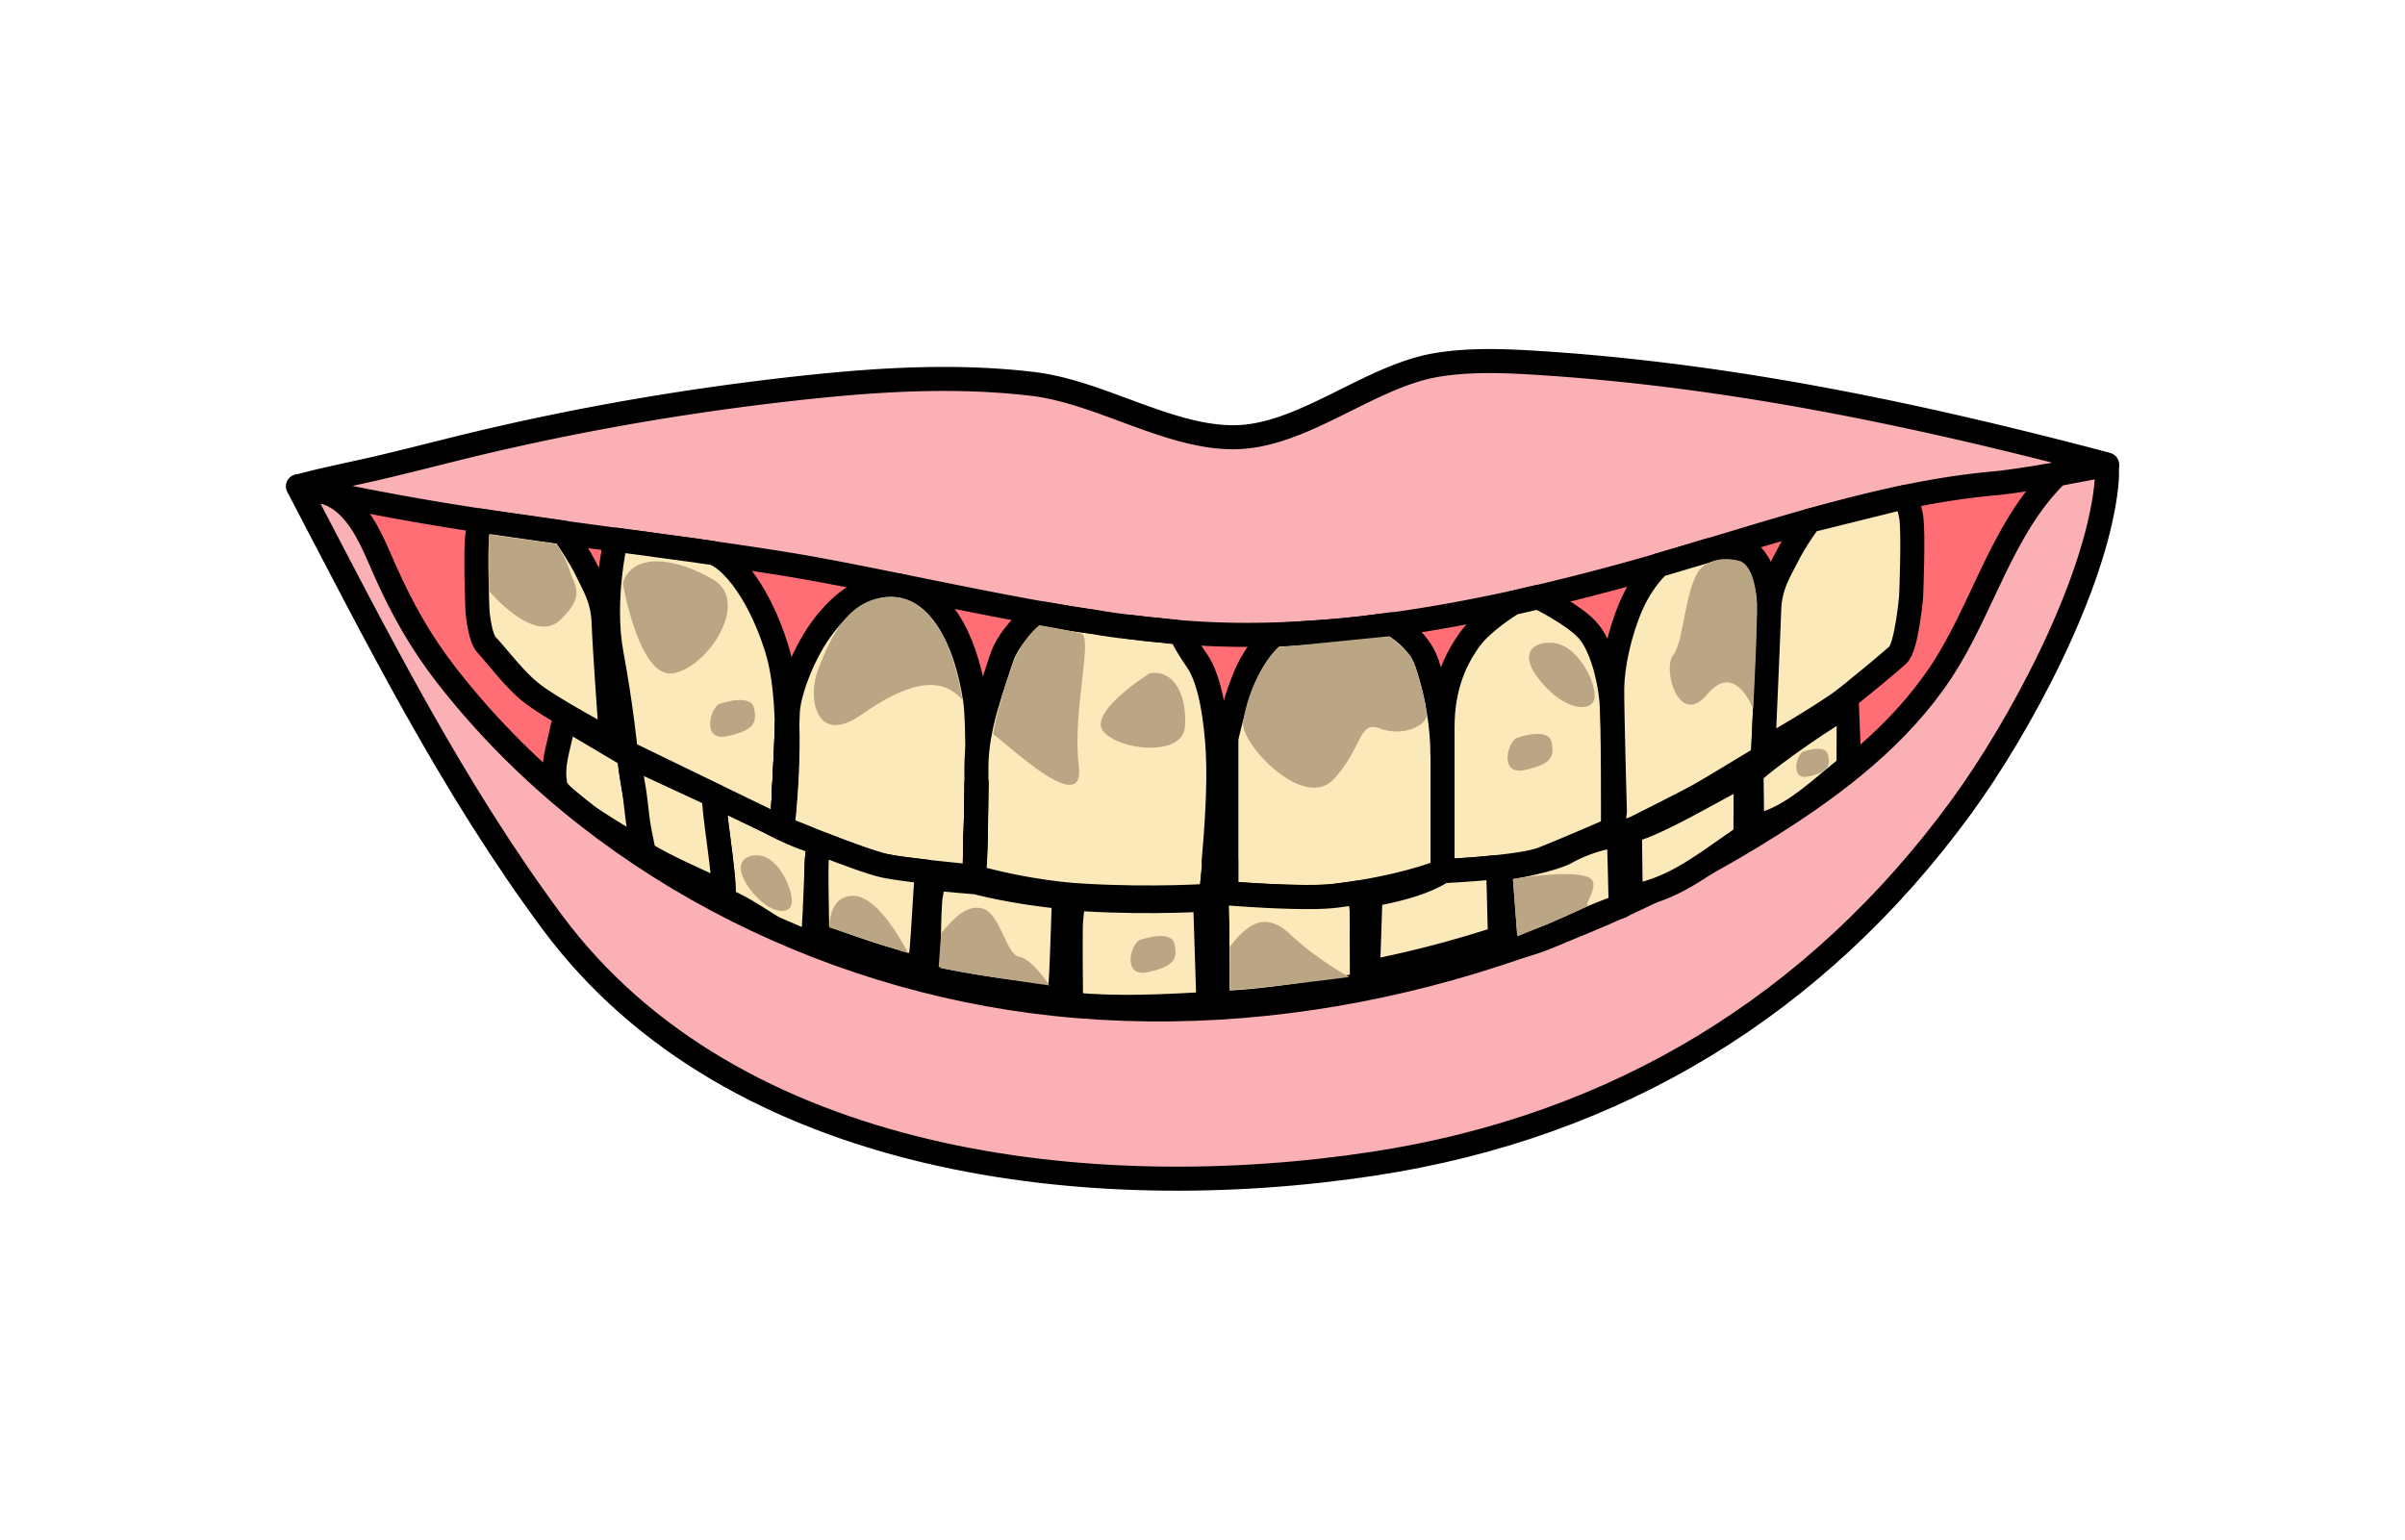 <svg xmlns="http://www.w3.org/2000/svg" id="Calque_1" data-name="Calque 1" viewBox="0 0 200.13 128.13"><defs><style>.cls-1{fill:#ff6d75}.cls-2{fill:#baa584}.cls-3,.cls-4{fill:#fce9b9;stroke:#000;stroke-linecap:round;stroke-linejoin:round;stroke-width:2px}.cls-4{fill:#fab0b4}</style></defs><path d="M153.84 63.77c-3.17 2.58-4.91 4.36-8.03 5.08l-.06-4.52c1.81-1.68 6.73-4.99 8.07-5.65.05.15-.02 4.85.02 5.08ZM68.12 70.14c-.24.85-.26 7.78-.6 8.61-2.58-.73-4.85-2.95-7.3-3.86.1-.51-.19-3.2-.51-5.64-.03-.21-.37-2.86-.28-3.05l4.69 2.25s1.77 1.03 3.99 1.7Z" class="cls-3"/><path d="m30.46 42.56 8.4 1.37.78 8.4 7.56 7.52-1.52 5.37-7.43-7.67-4.23-6.11-3.56-8.88zM158.51 41.36l1.27 6.21-1.86 6.94-3.3 2.47.23 5.68 5.64-5.29 4.83-8.69 4.65-9.03-11.46 1.71zM48.09 44.92l2.5 3.76.5-3 10 1.12 2.4 4.2 2.01 4.88 5.77-6.79 5.88.68 3.18 3.5 1.38 4.28 4.08-6.11 13 2.14 2.67 6.85 3.91-6.94 10.54-1.51 3.78 4.57 4.44-5.55 5.73-.83 3.95 4.41 2.64-6.52 8.33-2.44 2.98 2.62 1.18-3.84-14.77 4.28-11.65 2.07-11.48 1.14-11.72.44-12-1.17-16.08-3.14-17.79-2.8-5.36-.3z" class="cls-1"/><path d="M52.42 62.95c-.15.88 1.23 6.78.99 7.64-1.94-.95-2.35-1.27-4.18-2.43 0 0-2.83-1.93-3-2.75-.35-1.71.22-3.01.54-4.73.1-.55.32-.63.42-.83l5.23 3.1Z" class="cls-3"/><path d="M175.3 38.66c-.24.05-2.05.41-4.12.79-1.87.33-3.94.66-5.25.78-7.93.71-15.98 3.24-23.8 5.6-.1.03-.15.05-.15.05l-3.13.93-.81.24h-.02c-.98.28-1.97.56-2.94.83-2.36.64-4.72 1.25-7.09 1.8h0c-.69.16-1.39.33-2.08.48h-.02c-3.31.72-6.64 1.34-9.98 1.8h-.08c-.08 0-.16.02-.24.03-.05 0-.11.02-.17.03-.19.02-.42.05-.69.08-.09 0-.18.02-.28.04-.15.02-.3.04-.45.05-.12.02-.24.04-.36.05-.4.05-.79.09-1.18.13-.12 0-.24.03-.36.04-1.13.12-3.01.24-4.37.33-1.63.07-3.27.11-4.92.09a68.42 68.42 0 0 1-4.48-.21s-.11 0-.3-.03c-.09 0-.17-.02-.26-.03-.06 0-.14 0-.2-.02-.15 0-.31-.02-.46-.05h-.13c-.04 0-.08-.02-.13-.02-.11 0-.22-.02-.33-.04-.6-.05-1.2-.11-1.8-.19-.24-.02-.47-.05-.71-.08-.24-.02-.47-.05-.72-.08-.3-.04-.56-.07-.75-.1-.05 0-.1-.02-.15-.02-.1-.02-.21-.04-.31-.05h0l-.38-.06c-.28-.05-.59-.1-.92-.15-1.14-.15-2.29-.34-3.45-.56-.12 0-.24-.04-.36-.06-.2-.04-.35-.05-.46-.07h-.06c-.05 0-.08-.02-.08-.02h0c-3.78-.68-7.58-1.46-11.3-2.21-3.7-.75-7.32-1.48-10.77-2.01-1.72-.27-3.41-.52-5.05-.75-.04 0-.08 0-.13-.02-.09-.02-.21-.03-.34-.05-.13-.02-.28-.05-.44-.06-.09-.02-.19-.03-.29-.05-.17-.02-.35-.05-.53-.07-.61-.08-1.3-.18-1.99-.27-.18-.02-.35-.05-.53-.07-.53-.07-1.03-.15-1.51-.21-.21-.03-.41-.05-.6-.08-.57-.07-1.03-.14-1.32-.18-.09 0-.16-.02-.22-.03h-.07c-1.45-.2-2.89-.39-4.33-.59l-.2-.03-6.09-.87-.28-.05c-3.57-.54-7.23-1.16-11.11-1.94l-2.06-.46-.08-.02-.55-.13-.48-.11-.24-.05-.35-.08-.49-.11-.1-.03c1.54-.44 4.63-1.08 6.07-1.41 3.6-.83 7.16-1.8 10.76-2.61 8.34-1.9 16.8-3.29 25.3-4.2 6.28-.67 12.66-1.04 18.95-.28 5.55.68 11.2 4.43 16.63 4.43 5.72 0 11.25-5.07 16.94-6.02 2.8-.46 5.67-.34 8.5-.16 15.29.98 30.04 3.99 44.84 7.81 1.4.36 2.29.6 2.44.65Z" class="cls-4"/><path d="M175.27 40.46c-.93 8.39-7.23 20.08-12.08 26.72-12.03 16.46-28.62 26.57-48.85 29.66-23.37 3.57-53.26.3-68.39-20.1-8.43-11.37-14.61-23.76-21.16-36.27.06 0 .12 0 .18.03l.49.11.35.08.24.05.48.11.55.13.08.02c2.68.92 3.85 4.17 4.89 6.51 1.38 3.11 2.98 5.96 5.08 8.66 12.11 15.58 31.15 25.3 50.6 27.38 20.77 2.22 42-3.74 59.65-14.9 5.38-3.4 10.62-7.4 14.17-12.77 3.46-5.24 5.03-11.94 9.63-16.41 2.07-.38 3.88-.74 4.12-.79.05.46.05 1.06-.04 1.8Z" class="cls-4"/><path d="M24.97 40.49c.77.07 1.5.25 2.19.5l-.08-.02-.55-.13-.48-.11-.24-.05-.35-.08-.49-.11ZM43.11 56.51c.32.34.64.69.97 1.03-1.2-1-2.35-2.48-3.09-3.33.71.76 1.41 1.52 2.12 2.29ZM146.69 63h0s-.04.03-.1.06c.04 0 .07-.04.1-.06ZM65.48 60.29h0c-.03.97-.09 2.41-.16 3.84-.11 2.4-.24 4.78-.24 4.78l-2.73-1.32-.56-.27-5.47-2.66-4.24-2.06s-.37-3.78-1.19-8.19c-.83-4.41.35-9.49.35-9.49h.07c.05 0 .13.02.22.03.29.05.75.11 1.32.18.19.03.39.05.6.08.47.06.98.14 1.51.21.17.03.34.05.53.07.69.09 1.38.19 1.99.27.18.03.36.05.53.07.1.02.2.03.29.05.16.02.32.05.44.06.14.02.25.04.34.05.05 0 .09 0 .13.02 1.19.16 3.78 2.71 5.42 7.94.56 1.78.79 4.07.84 6.32Z" class="cls-3"/><path d="M65.44 64.17c-.12 2.7-.36 4.74-.36 4.74s.13-2.38.24-4.78c.07-1.43.14-2.87.16-3.84.05 1.34.02 2.68-.04 3.87Z" class="cls-3"/><path d="M81.29 63.71V65.72c-.03 1.22-.06 2.54-.09 3.73-.02.87-.04 1.67-.05 2.28v.33c0 .2 0 .36-.02.5v.4s-1.7-.15-3.54-.36c-.14 0-.26-.03-.4-.05-1.33-.15-2.68-.32-3.47-.48-1.03-.21-3.34-1.06-5.3-1.83-.09-.04-.18-.07-.26-.1-1.68-.66-3.04-1.23-3.04-1.23s.24-2.04.36-4.74c.05-1.2.08-2.53.04-3.87h0c.02-.37.03-.66.03-.86 0-1.58 1.17-4.82 2.74-7.01 1.76-2.47 4.22-4.21 6.79-3.64 3.13.68 5.21 4.06 6.05 9.36.16 1.02.21 3.19.2 5.57Z" class="cls-3"/><path d="M65.44 64.17c-.12 2.7-.36 4.74-.36 4.74s.13-2.38.24-4.78c.07-1.43.14-2.87.16-3.84.05 1.34.02 2.68-.04 3.87ZM81.27 65.17c0 1.51-.05 3.01-.07 4.3-.03.89-.05 1.68-.07 2.27 0-.61.03-1.41.05-2.28.04-1.37.07-2.92.1-4.29Z" class="cls-3"/><path d="M101.06 71.69c-.15 1.69-.3 2.85-.3 2.85s-4.79.34-10.54 0c-.27-.02-.55-.04-.82-.05-.29-.03-.57-.05-.85-.08-4.19-.43-7.46-1.43-7.46-1.43v-.4c0-.14.02-.3.02-.5v-.33c.03-.59.05-1.38.07-2.27.03-1.29.06-2.79.07-4.3v-1.45c.04-3.3 1.33-6.53 2.05-8.82.69-2.19 2.82-3.75 3-3.89h0s.03 0 .08.02h.06c.11.02.26.04.46.07.12.03.24.05.36.06 1.15.22 2.3.41 3.45.56.33.05.63.1.92.15.13.03.25.05.38.06h0c.1 0 .21.03.31.05.05 0 .11 0 .15.02.19.03.45.06.75.1.24.03.48.06.72.08.24.03.47.06.71.08.61.08 1.21.15 1.8.19.11.02.22.03.33.04.08 0 .17.03.25.03.15.03.31.04.46.05.06 0 .14.02.2.02.09 0 .17.02.26.03l.3.03s.22.68 1.36 2.33c1.15 1.65 1.6 5.1 1.73 7.59.15 2.82-.12 6.58-.35 9.13Z" class="cls-3"/><path d="M81.27 65.17c0 1.51-.05 3.01-.07 4.3-.03.89-.05 1.68-.07 2.27 0-.61.03-1.41.05-2.28.04-1.37.07-2.92.1-4.29ZM87.32 51.16c.9.15 2.29.37 3.45.56-1.14-.15-2.29-.34-3.45-.56ZM94 52.18c.91.1 1.99.22 2.84.31-.93-.07-1.89-.18-2.84-.31ZM96.84 52.49c.35.04.67.06.92.09-.3-.02-.61-.05-.92-.09ZM120.04 62.84v9.65s-2.27 1-6.72 1.74c-.31.05-.62.09-.94.15-.43.05-.87.12-1.33.17-2.59.31-9-.22-9-.22V61.46s.54-2.61 1.45-4.91c1.02-2.58 2.53-3.71 2.53-3.71s.71-.04 1.69-.1c1.36-.08 3.24-.21 4.37-.33.12 0 .24-.03.36-.04.39-.04.78-.07 1.18-.13.12 0 .24-.03.36-.05.15-.02.31-.04.45-.05.1-.02.19-.03.28-.04.27-.04.5-.06.69-.08.06 0 .12-.02.17-.03.08 0 .16-.02.24-.03h.08s2.14 1.18 2.83 3.2c.91 2.65 1.3 5.45 1.3 7.66ZM134.23 69.01s-4.09 1.78-5.92 2.49c-.74.28-2.28.51-3.82.67-2.21.23-4.45.33-4.45.33V60.53c0-3.35 1.03-5.6 2.26-7.31 1.03-1.44 3.32-2.87 3.6-3.04h.02c.69-.15 1.39-.32 2.08-.48h0c.18.09 2.87 1.42 4.05 2.68 1.23 1.3 1.86 4.1 2.03 5.78.18 1.67.14 10.86.14 10.86ZM127.99 49.68c-.69.16-1.39.33-2.08.48h0l2.07-.48Z" class="cls-3"/><path d="M147.22 50.79c-.05 2-.51 11.83-.53 12.21h0s-.04.03-.1.06c-.08.05-.22.14-.39.24-.83.5-2.52 1.53-3.75 2.26-.39.23-.73.43-.98.57-.08.05-.18.1-.29.16-.11.06-.23.13-.34.18-.19.1-.4.21-.62.33-1.41.73-3.33 1.69-4.17 2.11-.27.13-1.89.63-1.89.63l.22-2.02s-.24-8.42-.22-10.3c.03-1.88.62-4.62 1.59-6.84.97-2.22 2.29-3.35 2.29-3.35l.81-.24 3.13-.93s.05-.02.15-.05c.57-.14 2.61-.57 3.65.4.56.52 1.48 2.17 1.42 4.56Z" class="cls-3"/><path d="M150.58 43.33s-1.15 1.53-1.88 3.01c-.58 1.17-1.41 2.34-1.48 4.45s-.49 11.62-.49 11.62 5.24-3 6.89-4.32c1.65-1.32 3.58-2.92 4.31-3.58s1.1-4.82 1.1-4.82.23-5.45 0-6.71c-.23-1.25-.51-1.62-.51-1.62l-7.93 1.97ZM50.86 61.63s-5.21-2.77-6.74-4.05c-.02 0-.03-.03-.05-.04-1.2-1-2.35-2.48-3.09-3.33-.03-.03-.05-.05-.07-.08-.15-.16-.26-.3-.37-.4-.65-.63-.81-2.95-.81-2.95s-.2-5.11 0-6.28l.21-1.18.39.05.28.05 6.09.87.2.03s1.36 1.94 2.01 3.33c.51 1.09 1.25 2.19 1.32 4.15.06 1.98.63 9.82.63 9.82ZM101.46 71.7l-1.15 4.03.25 7.82c-3.99.2-7.34.41-11.41.04-.05-.44-.07-5.99-.04-6.65.03-.53.14-1.7.28-2.15.26.02.54.04.82.05 5.75.34 10.54 0 10.54 0s.15-1.47.3-3.16h.24l.15.02ZM81.2 69.46c-.03.89-.05 1.68-.07 2.27 0-.61.03-1.41.05-2.28h.03ZM88.55 74.65c-.07.89-.2 7.44-.41 8.32-3.66-.32-7.3-.85-10.89-1.6 0-.44.04-6.14.21-6.84.07-.32.18-1.14.29-1.41 1.81.18 3.47.31 3.47.31s3.21.86 7.33 1.23ZM77.15 72.56c-.16.99-.38 7.03-.65 7.99-3-.73-5.65-1.65-8.52-2.74.07-.41-.14-5.95.02-6.51.11-.38.24-.73.38-1.06 1.96.77 4.26 1.62 5.3 1.83.8.16 2.14.34 3.47.48ZM65.44 64.17c-.12 2.7-.36 4.74-.36 4.74s.13-2.38.24-4.78l.13.04ZM59.43 66.2c-.15.88.99 7.22.75 8.08-1.94-.95-4.76-2.12-6.59-3.27 0 0-.14-.71-.31-1.54-.35-1.71-.25-2.18-.62-4.31-.1-.55-.34-2.01-.25-2.22l7.01 3.25Z" class="cls-3"/><path d="M113.33 81.95c-3.17.58-6.99 1.2-10.2 1.43-.6.05-1.19.08-1.8.11l-.03-6.67-.15-5.11h.15l.74-.05v2.68s6.4.53 9 .22c.46-.05 1.49-.21 1.92-.26.15.46.32.88.35 1.44l.02 6.22ZM124.84 78.05a91.344 91.344 0 0 1-11.01 2.87l.22-6.46c4.45-.74 5.99-1.96 5.99-1.96s2.24-.1 4.45-.33c.06.15.12.32.16.49.07.26.14 5.16.18 5.39ZM134.88 75.43c-3.61 1.19-5.82 2.86-9.54 3.59l-.51-6.68c4.45-.74 5.48-1.4 5.48-1.4s2.01-1.17 4.23-1.39c.06.15.12.32.16.49.07.26.14 5.16.18 5.39ZM145.26 69.56c-3.78 2.58-5.84 4.36-9.56 5.08l-.07-5.52c2.08-.35 8.01-3.99 9.61-4.65.06.15-.02 4.85.02 5.08Z" class="cls-3"/><path d="M68.05 55.83c-.87 2.22-.14 6.29 3.61 3.66s6.56-3.36 8.4-1.27c0 0-1.03-8.55-5.87-8.55-3.78 0-5.21 3.76-6.15 6.16ZM95.69 56.02s-5.26 3.28-3.85 4.88 6.57 2.06 6.76-.38c.19-2.44-.75-4.79-2.91-4.5ZM51.83 48.51s1.33 8.03 4.21 7.52c2.88-.51 6.41-5.95 3.33-7.78s-6.68-2.34-7.53.25ZM82.64 61.09c1.41 1.03 7.7 7.04 7.13 2.63-.56-4.41 1.22-10.72.19-11s-3.47-.69-3.47-.69-1.46 1.05-2.35 3.57c-1.13 3.19-1.5 5.49-1.5 5.49ZM103.45 60.06c-.3 1.81 5.07 7.46 7.53 4.79s2.04-4.93 3.87-4.22c1.83.7 3.87-.21 3.87-1.13s-.92-4.43-1.41-5-1.69-1.55-1.69-1.55l-9.22.92s-2.25 1.97-2.96 6.19ZM126.38 61.37c-.84 0-1.78 3.19.47 2.72s2.53-1.13 2.25-2.35-2.72-.38-2.72-.38ZM60.02 58.55c-.84 0-1.78 3.19.47 2.72 2.25-.47 2.53-1.13 2.25-2.35-.28-1.22-2.72-.38-2.72-.38ZM150.15 62.53c-.61 0-1.29 2.45.34 2.09s1.84-.87 1.63-1.8-1.97-.29-1.97-.29ZM95.01 78.19c-.84 0-1.78 3.19.47 2.72 2.25-.47 2.53-1.13 2.25-2.35s-2.72-.38-2.72-.38ZM129.1 53.49c-1.59-.07-2.82.94-.84 3.28 1.97 2.35 4.13 2.53 4.41 1.41s-1.31-4.6-3.57-4.69ZM63.09 71.18c-1.24-.06-2.19.81-.66 2.84 1.54 2.03 3.22 2.19 3.44 1.22s-1.02-3.97-2.78-4.05ZM141.77 47.1c-1.52 1.01-1.6 6.29-2.53 7.41-.94 1.13.47 6.1 2.82 3.28 2.35-2.82 3.83 1.22 3.83 1.22s.39-7.23.3-8.92-.58-3.24-1.54-3.44c-.67-.14-1.75-.32-2.87.43ZM40.69 49.17s3.75 4.5 5.91 2.44 1.22-2.82.84-4.04-1.13-2.29-1.13-2.29l-5.63-.81v4.69ZM69.03 77.19s-.14-2.71 2.04-2.63c2.18.07 4.5 4.77 4.5 4.77l-6.55-2.14ZM78.32 77.65c.77-.84 1.97-2.46 3.45-2.04 1.48.42 1.97 3.87 3.03 4.01s2.53 2.39 2.53 2.39-8.31-1.13-9.22-1.55l.21-2.82ZM102.34 78.78c.99-1.2 2.59-3.31 4.98-1.06 2.39 2.25 4.97 3.59 4.97 3.59s-8.09 1.06-9.92 1.06l-.03-3.59ZM125.91 73.15s4.54-.78 6.19-.18c1.26.46-.3 2.33 0 2.33.7 0-5.83 2.63-5.83 2.63l-.37-4.79Z" class="cls-2"/></svg>